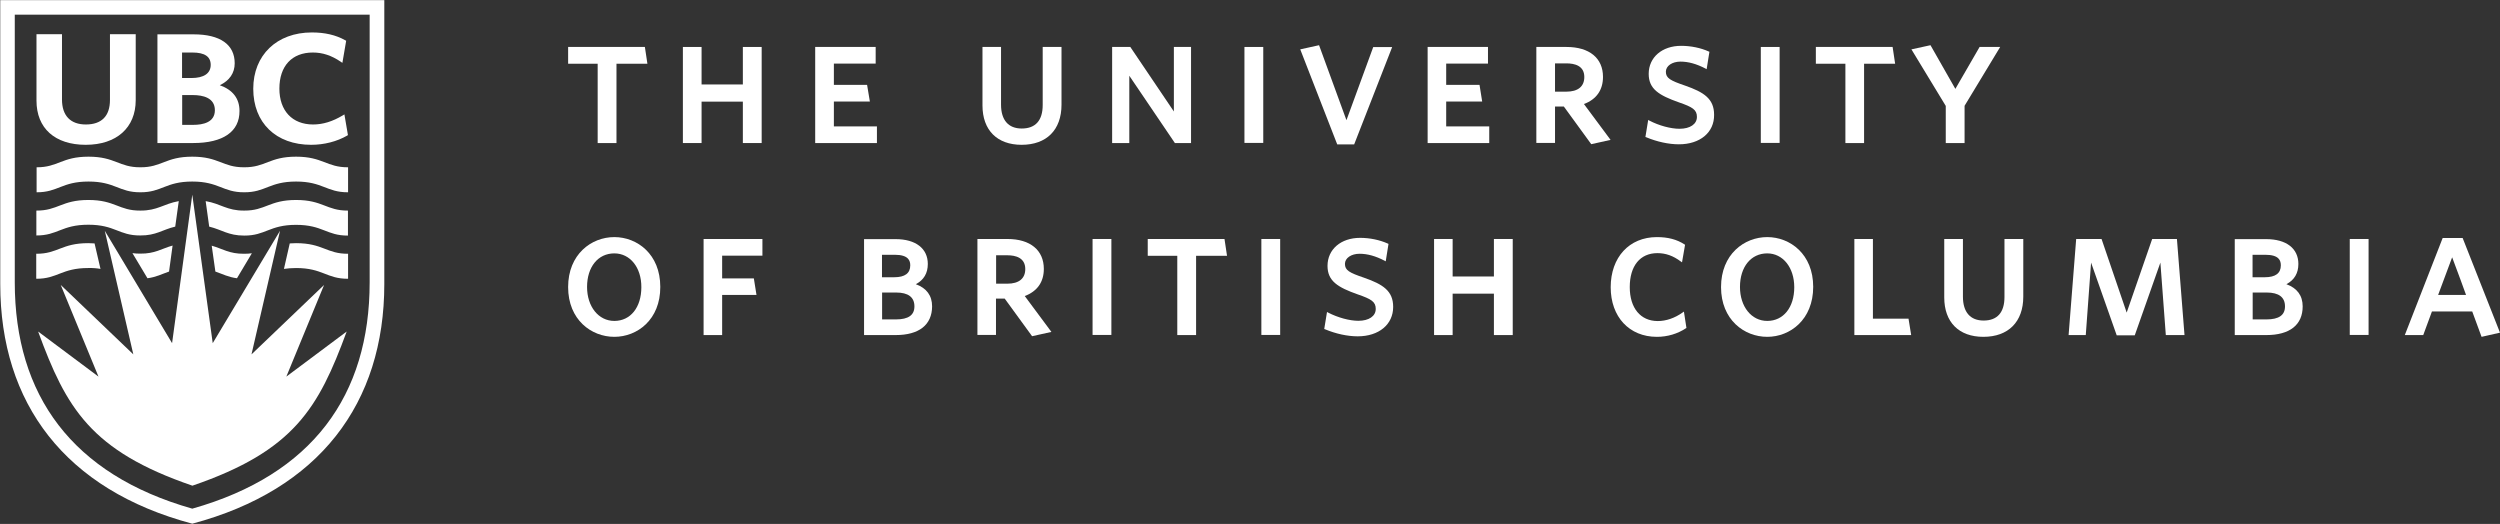 <svg id="e4mzKEHnbQF1" xmlns="http://www.w3.org/2000/svg" xmlns:xlink="http://www.w3.org/1999/xlink" shape-rendering="geometricPrecision" text-rendering="geometricPrecision" project-id="9e76ad57f07545a7ba8e27a9a486e147" export-id="b725a5f46d074576bd9dede37cfeed9b" cached="false" viewBox="14.98 54.25 198.02 41.5"><rect x="14.98" y="54.25" width="198.02" height="41.5" fill="#333333" stroke="none"/><defs><rect id="e4mzKEHnbQF2" width="200" height="200" rx="0" ry="0"/></defs><g><g clip-path="url(#e4mzKEHnbQF47)"><path d="M30.21,69.67l1.62,11.76l5.33-8.9-2.26,9.79l5.75-5.5-2.99,7.26l4.78-3.57c-2.23,6.06-4.16,9.45-12.22,12.21-8.06-2.76-10-6.15-12.22-12.21l4.78,3.57-2.99-7.26l5.75,5.5-2.26-9.79l5.33,8.9l1.6-11.76Z" fill="#fff"/><path d="M21.77,65.72c-2.44,0-3.9-1.31-3.9-3.5v-5.26h2.02v5.17c0,1.28.67,1.98,1.89,1.98c1.25,0,1.91-.67,1.91-1.94v-5.21h2.04v5.22c0,2.19-1.52,3.54-3.96,3.54" fill="#fff"/><path d="M30.28,65.58h-2.83v-8.61h2.87c2.1,0,3.25.81,3.25,2.29c0,.78-.41,1.37-1.18,1.74c1.03.37,1.56,1.05,1.56,2.04.01,1.63-1.29,2.54-3.67,2.54m-.87-1.44h.87c.79,0,1.72-.2,1.72-1.16c0-.99-.95-1.2-1.75-1.2h-.84v2.36Zm0-3.71h.73c.99,0,1.53-.37,1.53-1.04c0-.66-.48-.98-1.45-.98h-.82v2.02h.01Z" fill="#fff"/><path d="M39.63,65.72c-2.79,0-4.59-1.74-4.59-4.44c0-2.67,1.87-4.46,4.64-4.46c1.03,0,1.9.2,2.65.62l.07.04-.3,1.75-.13-.09c-.74-.5-1.44-.73-2.21-.73-1.66,0-2.65,1.07-2.65,2.86c0,1.75,1.02,2.84,2.67,2.84.78,0,1.55-.24,2.35-.72l.13-.08.28,1.64-.06.04c-.81.47-1.83.73-2.85.73" fill="#fff"/><path d="M30.21,94.54c-9.51-2.7-14.06-8.98-14.06-17.93v-21.2h28.11v21.2c0,8.96-4.54,15.24-14.05,17.93M15,54.26v22.49c0,9.45,5.14,16.3,15.21,18.98c10.06-2.68,15.21-9.53,15.21-18.98v-22.49h-30.42Z" fill="#fff"/><path d="M30.21,68.63c2.12,0,2.41.86,4.11.85c1.7.01,1.99-.85,4.11-.85s2.41.86,4.12.85v-1.98c-1.7.01-2-.84-4.12-.84s-2.41.85-4.11.84c-1.71.01-1.99-.84-4.11-.84s-2.41.85-4.11.84c-1.7.01-1.99-.84-4.11-.84s-2.41.85-4.11.84v1.98c1.7.01,1.99-.85,4.11-.85s2.41.86,4.11.85c1.7.01,1.99-.85,4.11-.85" fill="#fff"/><path d="M31.55,72.2c1.02.25,1.51.71,2.77.71c1.7.01,1.99-.85,4.11-.85s2.41.86,4.11.85v-1.98c-1.7.01-1.99-.84-4.11-.84s-2.41.85-4.11.84c-1.37.01-1.83-.54-3.05-.75l.28,2.02Z" fill="#fff"/><path d="M26.09,72.9c1.26.01,1.75-.46,2.77-.7l.28-2.02c-1.22.22-1.68.76-3.05.75-1.7.01-1.99-.84-4.11-.84s-2.41.85-4.12.84v1.97c1.7.01,1.99-.85,4.12-.85c2.12,0,2.41.86,4.11.85" fill="#fff"/><path d="M32.04,75.76c.58.2,1.02.44,1.71.53l1.18-1.98c-.18.03-.39.04-.62.04-1.17.01-1.68-.39-2.56-.64l.29,2.05Z" fill="#fff"/><path d="M37.47,75.55c.28-.04.59-.07.96-.07c2.12,0,2.41.86,4.12.85v-1.98c-1.7.01-2-.84-4.12-.84-.18,0-.34.01-.5.02l-.46,2.02Z" fill="#fff"/><path d="M22.94,75.55l-.47-2.02c-.16-.01-.32-.02-.5-.02-2.12,0-2.41.85-4.12.84v1.98c1.7.01,2-.85,4.12-.85.38-.01.7.02.97.07" fill="#fff"/><path d="M26.66,76.29c.69-.09,1.13-.33,1.71-.53l.28-2.06c-.89.25-1.39.65-2.56.64-.23,0-.43-.01-.62-.04l1.19,1.99Z" fill="#fff"/><polygon points="63.81,65.58 62.32,65.58 62.32,59.3 59.98,59.3 59.98,57.97 66.06,57.97 66.26,59.3 63.81,59.3" fill="#fff"/><polygon points="75.31,65.58 73.82,65.58 73.82,62.3 70.55,62.3 70.55,65.58 69.07,65.58 69.07,57.97 70.55,57.97 70.55,60.94 73.82,60.94 73.82,57.97 75.31,57.97" fill="#fff"/><polygon points="84.44,65.58 79.55,65.58 79.55,57.97 84.34,57.97 84.34,59.29 81.03,59.29 81.03,60.97 83.66,60.97 83.88,62.29 81.03,62.29 81.03,64.26 84.44,64.26" fill="#fff"/><path d="M95.9,65.72c-1.94,0-3.1-1.16-3.1-3.12v-4.63h1.47v4.57c0,1.22.58,1.89,1.64,1.89c1.09,0,1.66-.64,1.66-1.86v-4.6h1.49v4.57c0,2-1.18,3.18-3.16,3.18" fill="#fff"/><polygon points="109.32,65.58 108.04,65.58 104.43,60.25 104.43,65.58 103.07,65.58 103.07,57.97 104.51,57.97 107.96,63.08 107.96,57.97 109.32,57.97" fill="#fff"/><rect width="1.49" height="7.6" rx="0" ry="0" transform="translate(113.55 57.97)" fill="#fff"/><polygon points="122.24,65.69 120.9,65.69 117.97,58.16 119.46,57.83 121.63,63.77 123.75,57.98 125.25,57.98" fill="#fff"/><polygon points="132.94,65.58 128.06,65.58 128.06,57.97 132.84,57.97 132.84,59.29 129.53,59.29 129.53,60.97 132.17,60.97 132.38,62.29 129.53,62.29 129.53,64.26 132.94,64.26" fill="#fff"/><path d="M138.15,61.51h.9c.92,0,1.42-.41,1.42-1.16c0-.9-.77-1.08-1.42-1.08h-.9v2.24Zm2.87,4.16l-2.17-2.98h-.7v2.88h-1.48v-7.6h2.39c1.81,0,2.89.88,2.89,2.37c0,1.04-.52,1.78-1.51,2.15l2.11,2.84-1.53.34Z" fill="#fff"/><path d="M147.96,65.68c-.81,0-1.73-.2-2.59-.56l-.06-.02.22-1.35.09.05c.76.4,1.7.65,2.39.65.84,0,1.38-.37,1.38-.94s-.35-.78-1.42-1.15c-1.59-.56-2.4-1.06-2.4-2.26c0-1.31,1.06-2.22,2.57-2.22.77,0,1.55.16,2.19.45l.05.02-.22,1.38-.09-.05c-.71-.37-1.36-.55-1.98-.55-.66,0-1.16.34-1.16.8c0,.51.35.7,1.52,1.1c1.49.52,2.3,1.04,2.3,2.31.02,1.4-1.11,2.34-2.79,2.34" fill="#fff"/><rect width="1.49" height="7.6" rx="0" ry="0" transform="translate(154.45 57.97)" fill="#fff"/><polygon points="162.63,65.58 161.15,65.58 161.15,59.3 158.81,59.3 158.81,57.97 164.89,57.97 165.09,59.3 162.63,59.3" fill="#fff"/><polygon points="170.59,65.58 169.1,65.58 169.1,62.64 166.38,58.16 167.89,57.83 169.86,61.29 171.78,57.97 173.41,57.97 170.59,62.63" fill="#fff"/><path d="M63.64,74.32c-1.29,0-2.16,1.07-2.16,2.66c0,1.56.91,2.69,2.16,2.69c1.28,0,2.14-1.07,2.14-2.67.01-1.56-.89-2.68-2.14-2.68m0,6.61c-1.82,0-3.66-1.35-3.66-3.94c0-2.6,1.84-3.96,3.66-3.96c1.81,0,3.64,1.35,3.64,3.94.01,2.6-1.82,3.96-3.64,3.96" fill="#fff"/><polygon points="72.18,80.79 70.71,80.79 70.71,73.18 75.37,73.18 75.37,74.5 72.18,74.5 72.18,76.3 74.69,76.3 74.9,77.61 72.18,77.61" fill="#fff"/><path d="M84.84,76.21h.97c.85,0,1.27-.32,1.27-.94c0-.36-.13-.84-1.23-.84h-1.01v1.78Zm0,3.34h1.1c.99,0,1.47-.34,1.47-1.03c0-.73-.49-1.1-1.45-1.1h-1.11v2.13h-.01Zm1.08,1.24h-2.5v-7.6h2.49c1.6,0,2.56.74,2.56,1.97c0,.73-.32,1.27-.95,1.6.85.31,1.29.9,1.29,1.76-.01,1.46-1.03,2.27-2.89,2.27" fill="#fff"/><path d="M93.88,76.72h.89c.92,0,1.42-.41,1.42-1.16c0-.9-.77-1.09-1.42-1.09h-.89v2.25Zm2.85,4.16L94.56,77.9h-.69v2.88h-1.47v-7.6h2.38c1.81,0,2.88.89,2.88,2.37c0,1.04-.52,1.77-1.51,2.15l2.11,2.84-1.53.34Z" fill="#fff"/><rect width="1.49" height="7.6" rx="0" ry="0" transform="translate(101.52 73.18)" fill="#fff"/><polygon points="109.72,80.79 108.23,80.79 108.23,74.51 105.89,74.51 105.89,73.18 111.97,73.18 112.17,74.51 109.72,74.51" fill="#fff"/><rect width="1.49" height="7.6" rx="0" ry="0" transform="translate(114.89 73.18)" fill="#fff"/><path d="M122.52,80.89c-.81,0-1.73-.2-2.59-.56l-.06-.02.22-1.35.09.05c.77.4,1.71.65,2.39.65.84,0,1.38-.37,1.38-.94s-.35-.78-1.42-1.15c-1.59-.56-2.4-1.06-2.4-2.26c0-1.31,1.06-2.22,2.58-2.22.77,0,1.54.16,2.19.45l.06.03-.22,1.38-.09-.05c-.71-.37-1.36-.55-1.98-.55-.66,0-1.16.34-1.16.8c0,.51.34.7,1.52,1.1c1.49.52,2.3,1.04,2.3,2.31c0,1.39-1.13,2.33-2.81,2.33" fill="#fff"/><polygon points="134.8,80.79 133.31,80.79 133.31,77.51 130.04,77.51 130.04,80.79 128.57,80.79 128.57,73.18 130.04,73.18 130.04,76.15 133.31,76.15 133.31,73.18 134.8,73.18" fill="#fff"/><path d="M146.22,80.93c-2.19,0-3.66-1.58-3.66-3.93c0-2.37,1.47-3.97,3.66-3.97.87,0,1.57.18,2.19.58l.04.03-.24,1.39-.1-.07c-.6-.45-1.19-.66-1.85-.66-1.37,0-2.19,1.01-2.19,2.69c0,1.66.85,2.69,2.22,2.69.65,0,1.34-.23,1.97-.68l.1-.07.2,1.3-.04.02c-.66.44-1.47.68-2.3.68" fill="#fff"/><path d="M154.96,74.32c-1.29,0-2.16,1.07-2.16,2.66c0,1.56.91,2.69,2.16,2.69c1.28,0,2.14-1.07,2.14-2.67c0-1.56-.9-2.68-2.14-2.68m0,6.61c-1.82,0-3.66-1.35-3.66-3.94c0-2.6,1.84-3.96,3.66-3.96c1.81,0,3.64,1.35,3.64,3.94c0,2.6-1.83,3.96-3.64,3.96" fill="#fff"/><polygon points="166.36,80.79 161.86,80.79 161.86,73.18 163.33,73.18 163.33,79.49 166.15,79.49" fill="#fff"/><path d="M172.08,80.93c-1.94,0-3.1-1.16-3.1-3.12v-4.63h1.48v4.57c0,1.22.58,1.89,1.64,1.89c1.08,0,1.65-.64,1.65-1.86v-4.6h1.49v4.57c0,1.99-1.18,3.18-3.16,3.18" fill="#fff"/><polygon points="184.07,80.81 182.64,80.81 180.61,75.05 180.19,80.79 178.83,80.79 179.43,73.18 181.44,73.18 183.43,79.01 185.45,73.18 187.41,73.18 188.01,80.79 186.53,80.79 186.1,75.05" fill="#fff"/><path d="M193.4,76.21h.97c.85,0,1.27-.32,1.27-.94c0-.36-.12-.84-1.23-.84h-1.01v1.78Zm0,3.34h1.1c.99,0,1.47-.34,1.47-1.03c0-.73-.49-1.1-1.45-1.1h-1.11v2.13h-.01Zm1.09,1.24h-2.5v-7.6h2.48c1.61,0,2.56.74,2.56,1.97c0,.73-.32,1.27-.95,1.6.85.31,1.29.9,1.29,1.76c0,1.46-1.02,2.27-2.88,2.27" fill="#fff"/><rect width="1.49" height="7.6" rx="0" ry="0" transform="translate(201.1 73.18)" fill="#fff"/><path d="M208.1,77.61h2.21c-.13-.39-.69-1.88-1.1-2.98l-1.11,2.98Zm3.44,3.32l-.74-2.01h-3.19l-.69,1.87h-1.46l3-7.69h1.58L213,80.6l-1.46.33Z" fill="#fff"/><clipPath id="e4mzKEHnbQF47"><use xlink:href="#e4mzKEHnbQF2" transform="translate(14-25)"/></clipPath></g></g></svg>